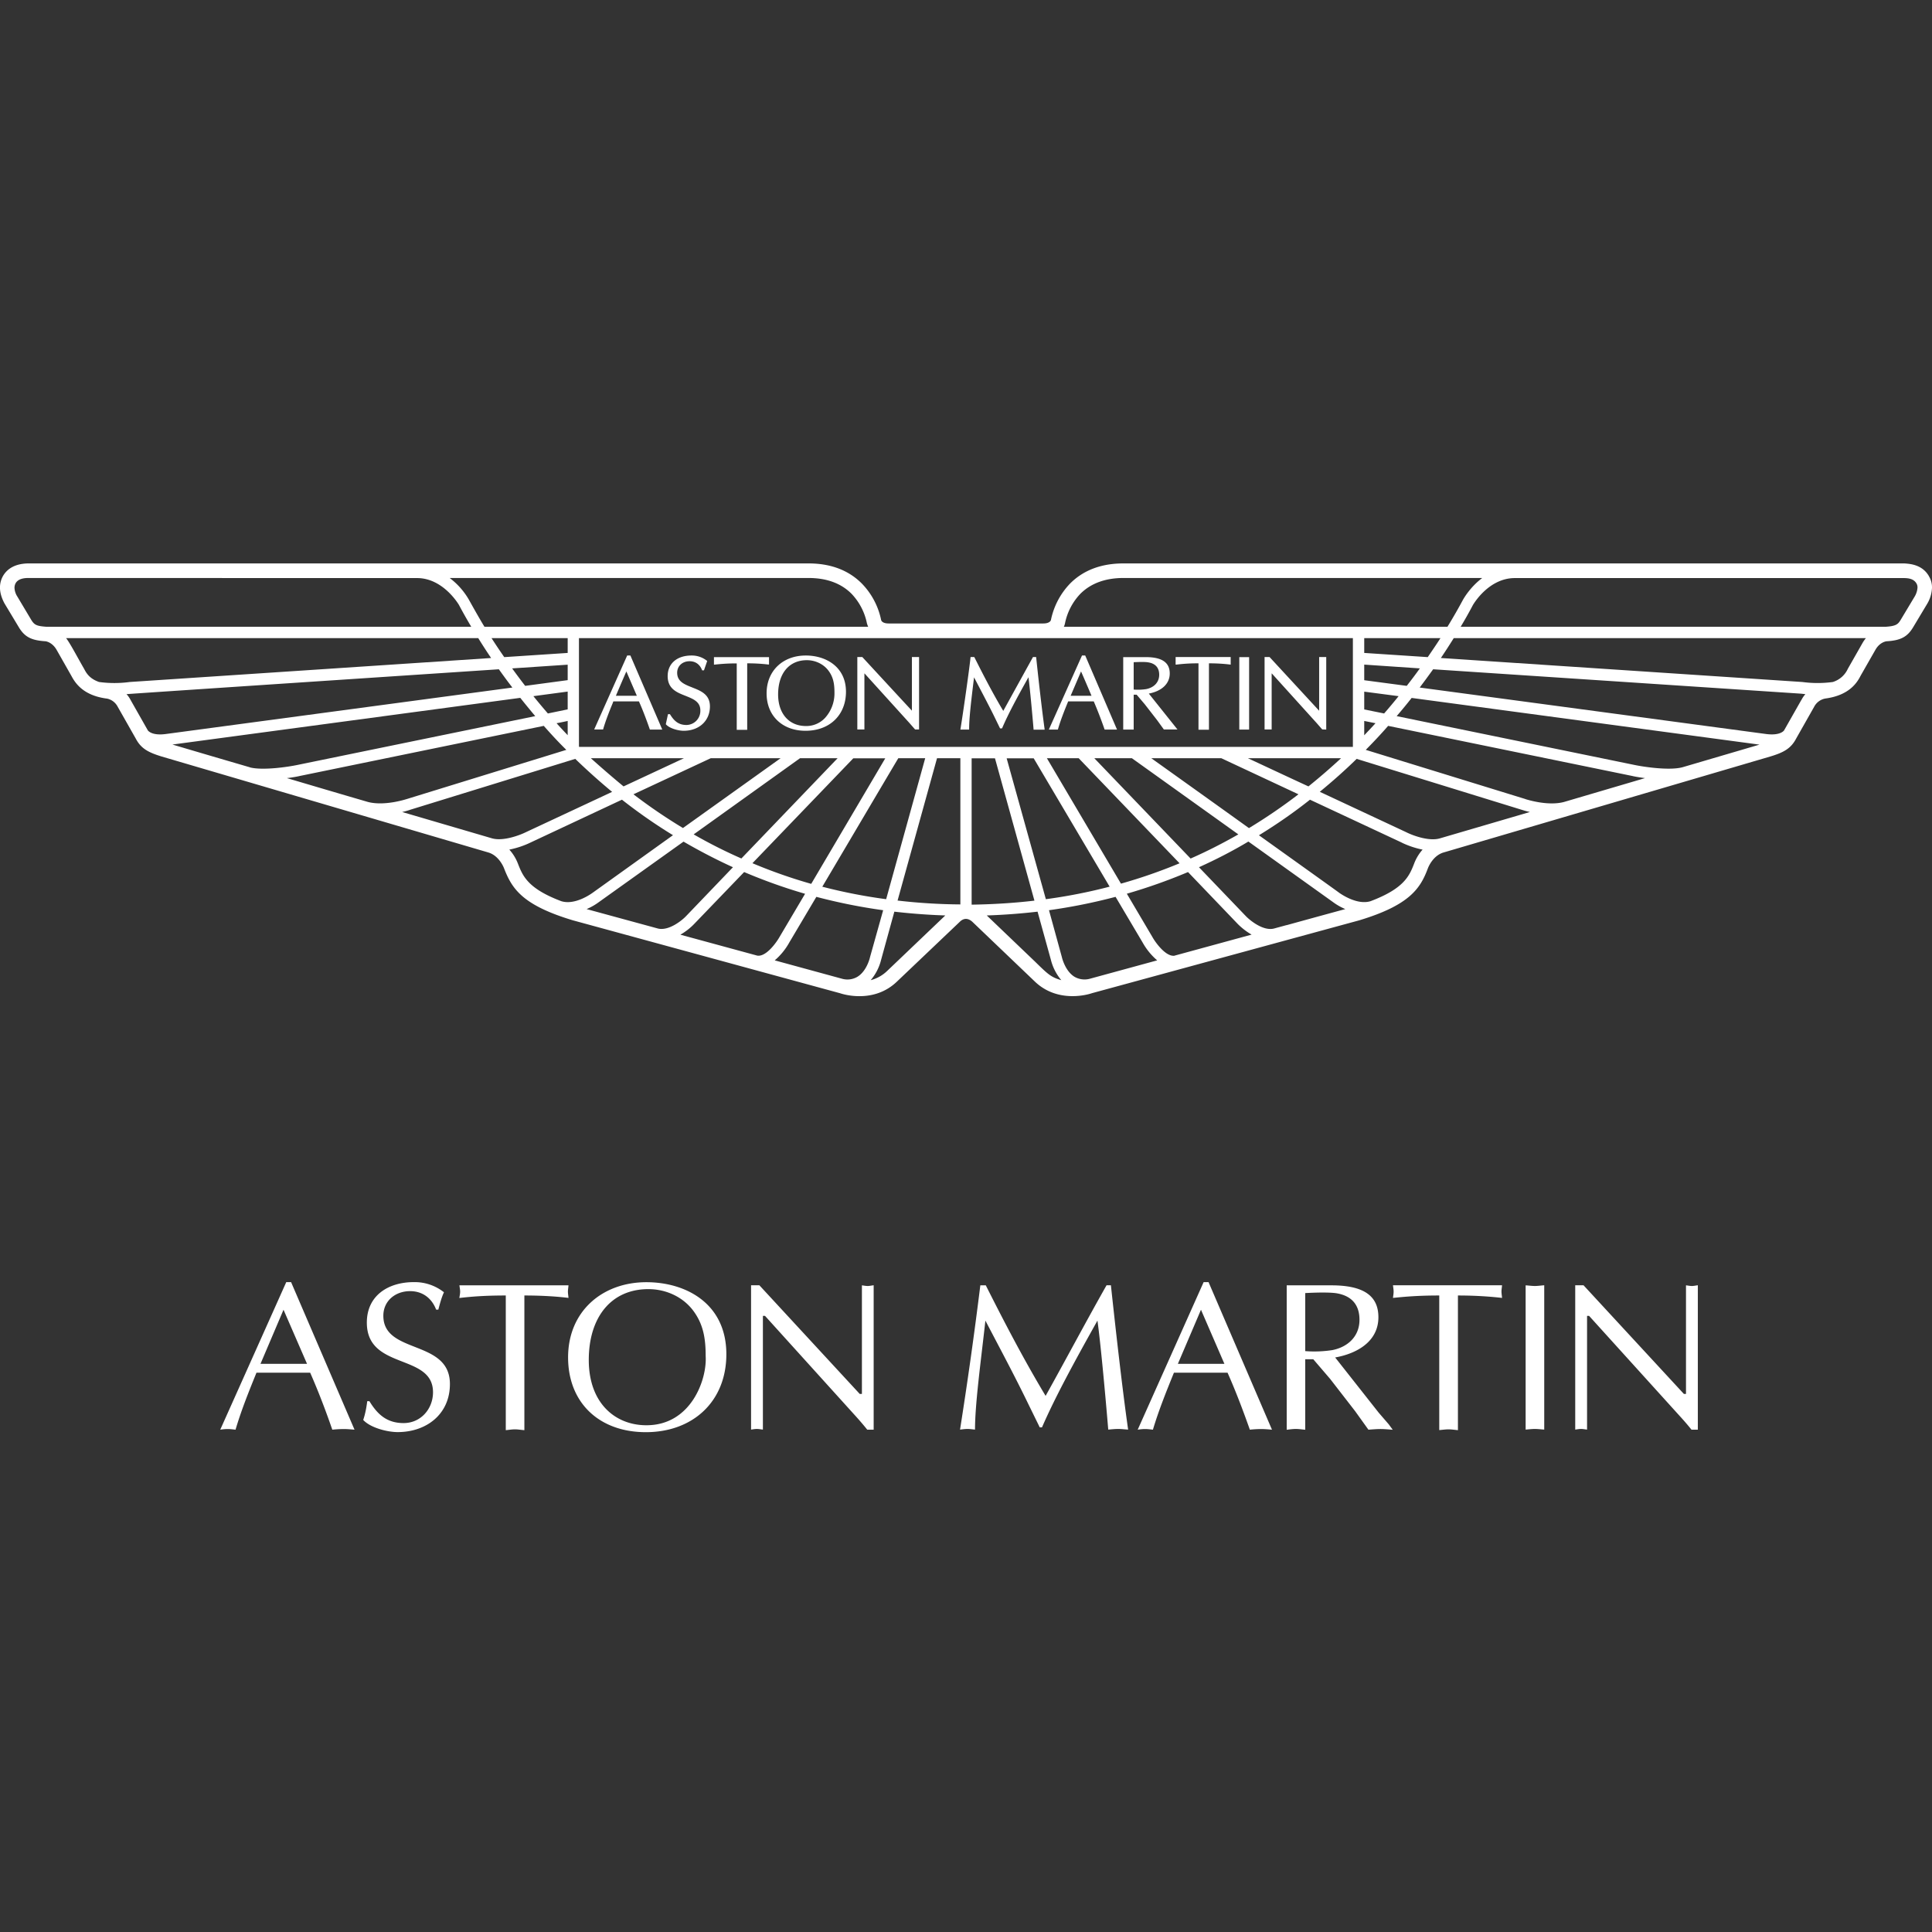 <svg xmlns:xlink="http://www.w3.org/1999/xlink" xmlns="http://www.w3.org/2000/svg" class="inline-icon inline-icon--medium inline-icon__filled inline-icon__filled--dark-grey" viewBox="0 0 24 24" width="32"  height="32" >
<rect x="0" y="0" width="24" height="24" fill="#333333" stroke="none"/>
<path d="M3.236 16.942l.286-.672.292.672h-.578zm.32-1.015l-.82 1.833a.657.657 0 0 1 .092-.008c.032 0 .061.004.098.008.073-.247.167-.478.26-.708h.667c.105.238.2.49.275.708a1.53 1.53 0 0 1 .14-.008c.044 0 .087.004.136.008l-.788-1.833h-.06zM4.762 16.345c0-.186.15-.306.332-.306.154 0 .269.086.324.23h.027c.02-.075.039-.149.07-.216a.586.586 0 0 0-.375-.126c-.315 0-.583.165-.583.503 0 .594.822.378.822.865 0 .207-.152.383-.365.383-.205 0-.323-.104-.425-.272h-.027c-.01.078-.024.157-.05.233.09.098.3.151.428.151.357 0 .649-.222.649-.597 0-.559-.827-.365-.827-.848M7.055 16.045c0-.026.005-.051.007-.078H5.707c.003.027.009.052.009.078 0 .026-.006.052-.01.079.15-.017.31-.031.577-.031v1.673c.036-.003.075-.01.115-.01.037 0 .074.007.116.01v-1.673c.234 0 .417.014.548.03-.002-.026-.007-.052-.007-.078M8.03 17.705c-.39 0-.716-.277-.716-.811 0-.532.279-.88.74-.88.21 0 .415.088.547.254.137.175.165.359.165.577.019.289-.181.86-.735.86m-.002-1.777c-.545 0-.972.36-.972.934 0 .563.386.929.966.929.586 0 1-.383 1-.968 0-.63-.501-.895-.994-.895M10.707 15.966v1.35h-.027l-1.247-1.35H9.33v1.793c.023-.003.046-.008.073-.008.023 0 .047.005.074.008v-1.413h.026l1.135 1.255c.054.06.107.123.135.159h.08v-1.794c-.027.003-.05.009-.074.009-.027 0-.05-.006-.073-.008M13.746 15.966c-.266.47-.507.926-.757 1.374-.28-.465-.533-.956-.743-1.373h-.068a54.419 54.419 0 0 1-.252 1.792c.03-.003.06-.008.094-.008.029 0 .059.005.092.008 0-.322.072-.841.129-1.354.178.341.362.683.53 1.03l.145.296h.028c.158-.363.384-.782.689-1.326.036.26.09.828.134 1.354.039-.003.08-.008.124-.008.038 0 .075.005.123.008-.071-.5-.144-1.146-.214-1.793h-.054zM14.632 16.942l.287-.672.291.672h-.578zm.32-1.015l-.819 1.833c.03-.004.058-.008.092-.008.032 0 .06.004.097.008.074-.247.168-.478.261-.708h.666c.106.238.2.49.277.708a1.45 1.45 0 0 1 .14-.008c.043 0 .085.004.135.008l-.788-1.833h-.06zM16.214 16.784v-.721c.11-.006.29-.012.386.002.197.032.288.15.288.33 0 .205-.143.337-.335.376a1.452 1.452 0 0 1-.339.013zm.912.764l-.54-.685c.264-.047.537-.194.537-.5 0-.263-.179-.396-.583-.396h-.556v1.794c.036-.004.075-.01.114-.01.037 0 .074.006.116.01v-.876h.1l.21.245.31.4.165.23c.048-.003.1-.008.15-.008.05 0 .097.005.152.009l-.049-.067-.126-.146zM17.304 15.966c.003.027.008.053.008.079 0 .025-.005.051-.008.078.15-.015.31-.03.575-.03v1.672c.038-.003.076-.009.115-.009.038 0 .075.006.117.01v-1.673c.233 0 .417.015.548.03-.002-.027-.007-.053-.007-.079 0-.026.005-.05.007-.078h-1.355zM18.952 15.966v1.793c.037-.003.077-.008.116-.008.036 0 .073.005.115.008v-1.793c-.042.003-.079.009-.115.009-.039 0-.079-.006-.116-.008M20.944 15.966v1.35h-.026l-1.247-1.35h-.103v1.793c.023-.003.047-.008.073-.008.024 0 .047.005.074.008v-1.413h.025l1.136 1.255c.055.06.108.123.136.159h.079v-1.794c-.026.003-.05.009-.073.009-.027 0-.051-.006-.074-.008M23.785 7.41l-.174.29c-.033.053-.053.077-.186.086h-5.28c.06-.1.11-.19.152-.27.002-.002.19-.335.521-.335h4.836c.05.001.117.007.152.065.004.007.014.023.014.052a.25.25 0 0 1-.035.112zm-.646.574l-.184.323a.303.303 0 0 1-.187.165 1.409 1.409 0 0 1-.379 0l-4.49-.298a8.24 8.24 0 0 0 .16-.247h5.12a.438.438 0 0 0-.04.057zm-.763.713l-.214.377c-.008.011-.059.066-.224.044l-4.302-.577c.058-.077.114-.153.167-.227l4.57.303.054.006a.345.345 0 0 0-.05.074zm-1.48.835c-.162.042-.479-.006-.589-.029l-2.957-.607c.066-.077.128-.152.186-.226l4.321.58-.96.282zm-1.466.43c-.207.056-.478-.035-.48-.035l-.004-.002-1.98-.61c.098-.099.191-.198.278-.298l3.036.623c.005.002.068.015.155.026l-1.005.296zm-1.545.453c-.14.04-.348-.042-.416-.077l-1.074-.502c.163-.134.316-.27.458-.409l2.052.633c.004.001.042.014.1.027l-1.12.328zm-.317.31c-.06.154-.122.311-.543.47-.174.053-.38-.1-.383-.1 0-.002-.469-.337-1.003-.719.218-.134.43-.28.634-.442l1.134.53c.006.004.123.063.265.09a.56.56 0 0 0-.104.171zm-1.586.767l-.158.043c-.133.032-.295-.1-.348-.155l-.582-.607c.21-.095.415-.2.614-.319l1.051.752a.74.74 0 0 0 .153.087c-.234.063-.73.2-.73.2zm-1.39.38c-.11.017-.24-.166-.277-.233l-.317-.537a6.83 6.83 0 0 0 .76-.269l.617.644c.006.006.074.077.173.133l-.956.261zm-1.052.286a.25.25 0 0 1-.192-.024c-.115-.07-.155-.234-.157-.244l-.16-.583c.281-.039.558-.095.827-.166l.336.567a.813.813 0 0 0 .181.222l-.835.228zm-.682-.212l-.6-.574c.213-.007.423-.023.631-.047l.165.596a.627.627 0 0 0 .13.255c-.127-.036-.166-.073-.326-.23zm-.788-.71V9.42h.29l.49 1.768c-.254.03-.515.046-.78.05zm3.432-1.817h1.157a7.69 7.69 0 0 1-.405.35c-.282-.13-.556-.259-.752-.35zm-1.2 0h.87l.958.448a6.738 6.738 0 0 1-.615.42c-.462-.332-.95-.68-1.213-.868zm-.707 0h.466l1.322.946c-.193.11-.39.211-.593.3L13.595 9.42zm.19 1.595c-.259.068-.524.12-.793.156l-.487-1.75h.336l.943 1.594zm-.78-1.595h.395l1.253 1.305a6.46 6.46 0 0 1-.728.253l-.92-1.558zm-5.81-.14c0-.002-.002-.003-.003-.004V7.927h9.614v1.351h-9.61zm4.735 1.956a7.135 7.135 0 0 1-.78-.048l.49-1.768h.29v1.816zm-.91.827a.462.462 0 0 1-.204.114.619.619 0 0 0 .13-.255l.164-.596c.208.024.42.04.633.047l-.723.69zm-.369.072a.244.244 0 0 1-.192.024l-.835-.228a.806.806 0 0 0 .182-.224l.335-.565c.27.071.546.127.83.166l-.163.582c0 .002-.038.173-.157.245zm-1.244-.263l-.955-.26a.767.767 0 0 0 .172-.134l.62-.644c.245.104.498.195.757.27l-.316.534c-.039.07-.168.252-.278.234zm-2.12-.578a.741.741 0 0 0 .154-.088l1.05-.75c.2.116.405.223.614.318l-.582.607c-.052.055-.215.186-.348.155l-.888-.242zm-.314-.098c-.419-.158-.48-.315-.54-.469a.56.56 0 0 0-.106-.172 1.1 1.1 0 0 0 .268-.09l1.131-.53c.205.161.416.308.634.441l-1.002.718c-.004.002-.21.156-.385.102zm.773-1.426a12.8 12.8 0 0 1-.406-.35h1.156l-.75.35zm.738.517a6.738 6.738 0 0 1-.615-.419l.96-.448h.868l-1.213.867zm.725.378a6.077 6.077 0 0 1-.592-.299l1.321-.946h.467L9.21 10.664zm1.95-1.245h.334l-.485 1.751a6.617 6.617 0 0 1-.793-.155c.354-.598.825-1.397.944-1.596zm-1.084 1.56a6.335 6.335 0 0 1-.728-.256L10.6 9.42h.397l-.92 1.56zm-3.96-.564l-1.119-.328a.825.825 0 0 0 .1-.028l2.05-.632c.143.138.295.275.458.41l-1.07.5c-.072.036-.279.116-.419.078zM4.57 9.962c-.33-.096-.678-.199-1.006-.296.087-.01.15-.024.157-.026l3.034-.623c.088.1.18.2.28.298l-1.982.611c-.005.001-.275.091-.483.036zm-1.465-.43c-.446-.13-.808-.237-.963-.283l4.321-.58c.06.075.121.15.186.227l-2.957.607c-.11.023-.425.071-.587.03zm-1.268-.458l-.215-.379a.338.338 0 0 0-.05-.072c.028-.004 4.625-.309 4.625-.309.053.074.108.15.168.227l-4.304.577c-.163.022-.214-.032-.224-.044zm-.606-.602c-.123-.042-.162-.117-.187-.165C.97 8.18.87 7.988.821 7.927h5.12c.048.078.101.16.16.247l-4.49.298a1.409 1.409 0 0 1-.38 0zm-.654-.686C.453 7.777.427 7.763.388 7.7L.215 7.41a.216.216 0 0 1-.035-.112c.003-.065.047-.116.165-.118l4.836.001c.328 0 .521.335.521.335.042.08.093.17.152.27H.577zm5.687.377a7.496 7.496 0 0 1-.158-.236h.946v.184l-.788.052zm.26.357a8.11 8.11 0 0 1-.162-.217l.69-.046v.192l-.528.071zm.528.436v.177c-.047-.05-.094-.099-.138-.149.056-.01.101-.02.138-.028zm-.246-.093a8.277 8.277 0 0 1-.18-.215l.426-.057v.221l-.246.051zm3.238-1.683c.225 0 .404.066.533.195a.744.744 0 0 1 .192.367s.007.026.016.044H6.018c-.073-.119-.193-.336-.193-.336a.902.902 0 0 0-.239-.27h4.458zm6.903.931v-.184h.947c-.048.075-.102.154-.158.236l-.789-.052zm0 .338v-.193l.691.047c-.05.07-.105.143-.163.217l-.528-.07zm.14.535c-.046.051-.093.1-.14.15v-.178l.14.028zm-.14-.172v-.22l.427.056a6.672 6.672 0 0 1-.18.215l-.247-.05zm-3.717-1.07a.744.744 0 0 1 .192-.367c.13-.129.31-.195.533-.195h4.458c-.153.115-.233.26-.239.27-.052.097-.116.21-.193.336h-4.766c.01-.017.015-.044.015-.044zm10.73-.588c-.084-.142-.236-.15-.303-.155h-9.702c-.274 0-.496.084-.66.248a.919.919 0 0 0-.24.455c-.002.007-.015.043-.097.043H11.04c-.082 0-.093-.038-.094-.042a.911.911 0 0 0-.242-.456c-.164-.164-.386-.248-.66-.248H.341c-.062.003-.218.013-.302.153-.04.07-.07.183.017.344l.178.296c.072.12.155.163.33.174.002 0 .083.008.14.108l.18.317c.04.073.13.244.435.286.006 0 .095.01.144.104l.223.393c.066.126.157.173.323.224l4.058 1.192c.137.041.194.195.194.195.097.251.223.458.857.648l3.32.906c.04.014.421.13.707-.148l.78-.742s.031-.034.074-.034c.044 0 .077.034.078.034l.777.743c.287.276.668.161.71.146l3.32-.905c.631-.19.762-.4.854-.647.004-.01.06-.156.194-.196l4.058-1.192c.166-.05.257-.098.323-.224l.221-.39a.196.196 0 0 1 .143-.107c.31-.042.4-.213.438-.286l.181-.317c.056-.1.138-.108.141-.108.174-.01.257-.055.328-.173l.178-.297A.419.419 0 0 0 24 7.3a.268.268 0 0 0-.04-.145z" fill-opacity="1" fill="#FFFFFF" stroke-width="2px"></path>
<path d="M7.651 8.643c.008-.02.116-.273.13-.302l.13.302h-.26zm.14-.5l-.41.919h.111l.001-.005c.033-.112.076-.22.118-.322l.008-.022h.318c.044.098.087.21.134.344l.002.006h.154l-.396-.92h-.04zM8.6 8.54c-.098-.038-.188-.074-.188-.183 0-.083.065-.143.154-.143.072 0 .126.038.154.107l.001.006h.024l.04-.116-.005-.004a.3.3 0 0 0-.19-.064c-.18 0-.296.1-.296.256 0 .16.118.204.222.245.095.038.184.073.184.181a.175.175 0 0 1-.172.181c-.088 0-.147-.038-.203-.13l-.003-.004h-.024l-.027.124.003.004c.05.053.16.078.218.078.193 0 .327-.124.327-.303 0-.148-.112-.193-.22-.235M9.553 8.257v-.094h-.684v.094l.009-.001c.077-.008.152-.015.274-.015v.825h.13V8.24c.092 0 .18.005.262.015h.009zM10.25 8.917a.317.317 0 0 1-.239.102c-.209 0-.345-.154-.345-.392 0-.262.137-.426.357-.426.103 0 .202.046.263.123.067.085.08.173.08.28v.018a.455.455 0 0 1-.116.295m-.24-.774c-.287 0-.487.192-.487.47 0 .278.195.465.484.465.3 0 .502-.196.502-.485 0-.31-.25-.45-.499-.45M11.328 8.162v.666c-.006-.005-.616-.666-.616-.666h-.062v.9h.088v-.696h.002l.557.615.07.08.003.001h.047v-.9h-.088zM12.872 8.17l-.001-.008h-.039l-.218.395-.151.274c-.134-.224-.255-.46-.358-.665l-.003-.004h-.045l-.001.007c-.013.133-.09.675-.124.884l-.002.01h.109v-.009c0-.127.022-.316.046-.517l.015-.123c.015.03.185.35.25.484l.073.15h.024l.003-.005c.074-.173.18-.37.326-.63.02.154.048.464.063.641v.01h.138l-.001-.01c-.03-.219-.064-.508-.104-.885M13.3 8.643l.129-.302c.014.029.122.282.13.302h-.26zm.175-.5h-.034l-.412.92h.112l.002-.006c.033-.113.076-.221.118-.324l.008-.02h.318c.043.1.088.215.133.344l.002.006h.154l-.395-.92h-.006zM14.083 8.566v-.34c.053-.002.136-.006.18.002.09.014.137.067.137.154 0 .09-.06.157-.16.178a.675.675 0 0 1-.157.006m.448-.2c0-.136-.097-.203-.296-.203H13.953v.9h.13V8.63h.037l.101.119.153.197.084.116h.169l-.356-.446c.163-.031.26-.124.26-.25M14.604 8.162v.094h.009c.077-.009.153-.016.275-.016v.825h.13V8.24c.09 0 .179.005.26.015l.01.001v-.094h-.684zM15.395 9.063h.122v-.9h-.122zM16.387 8.828h-.001l-.615-.666h-.062v.9h.088v-.696h.002l.556.615.07.08.05.002v-.901h-.088v.666z" fill-opacity="1" fill="#FFFFFF" stroke-width="2px"></path>

</svg>